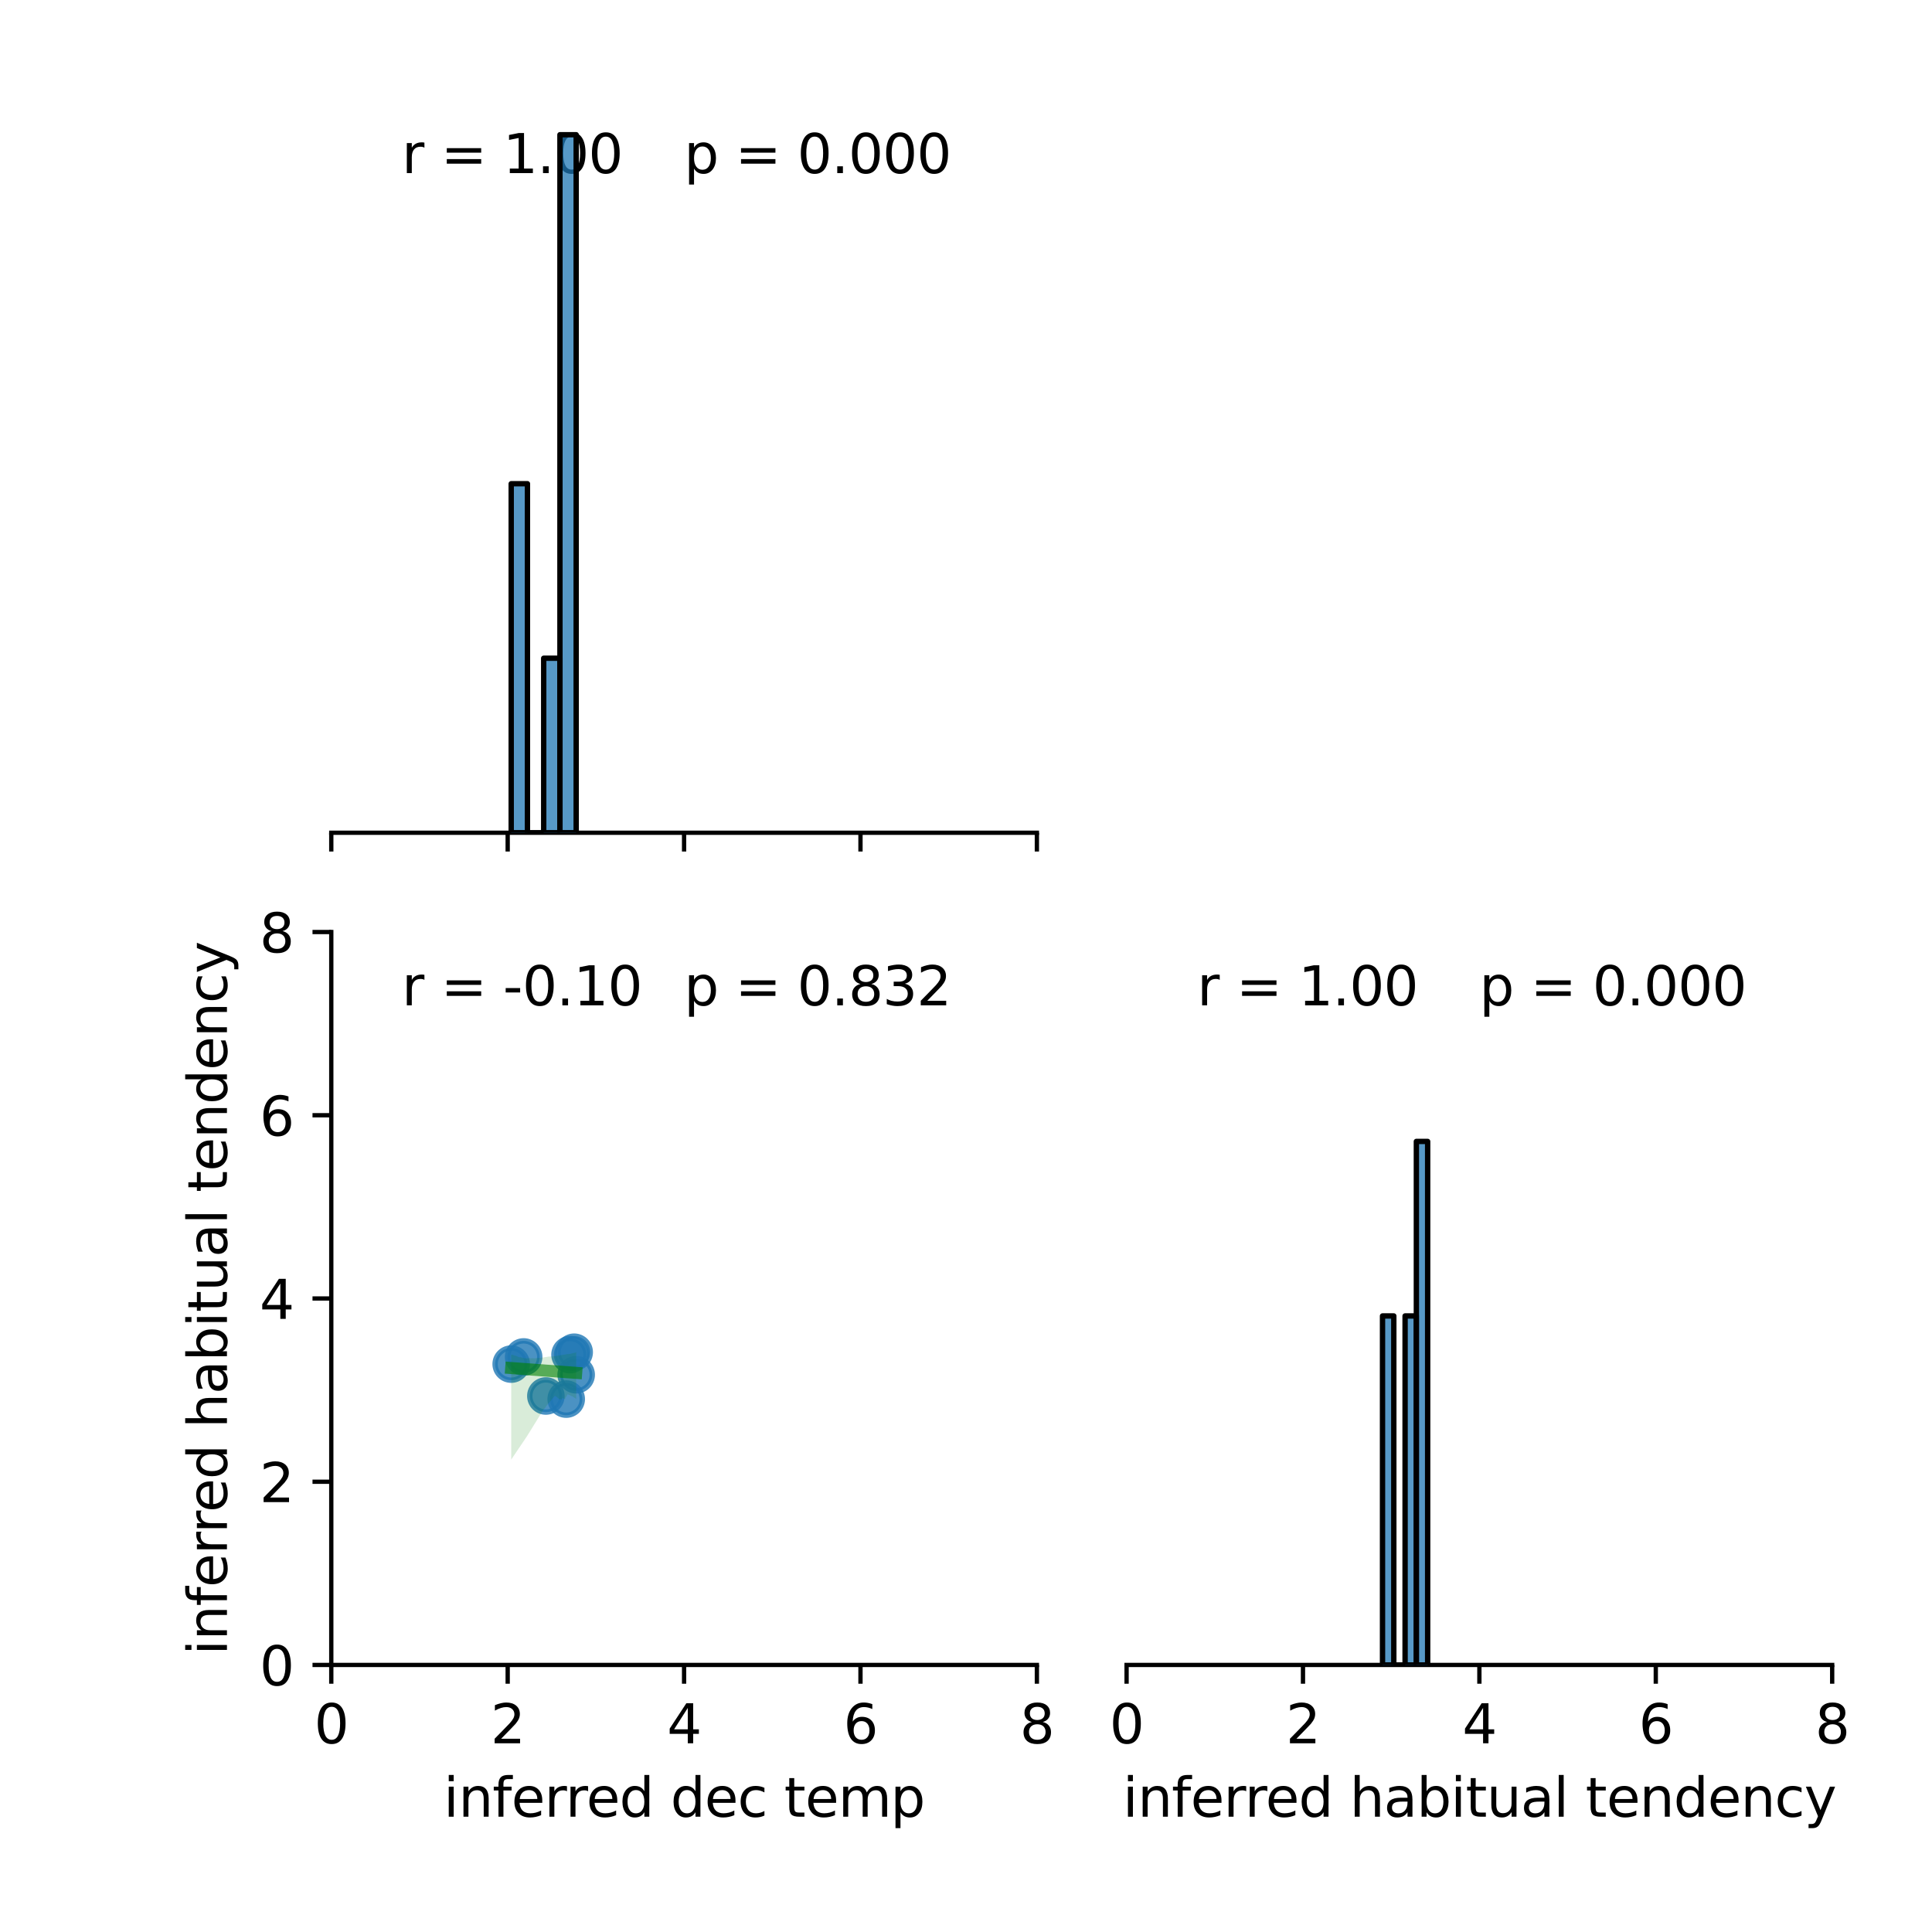 <?xml version="1.0" encoding="utf-8" standalone="no"?>
<!DOCTYPE svg PUBLIC "-//W3C//DTD SVG 1.1//EN"
  "http://www.w3.org/Graphics/SVG/1.1/DTD/svg11.dtd">
<svg xmlns:xlink="http://www.w3.org/1999/xlink" width="360pt" height="360pt" viewBox="0 0 360 360" xmlns="http://www.w3.org/2000/svg" version="1.1">
 <defs>
  <style type="text/css">*{stroke-linejoin: round; stroke-linecap: butt}</style>
 </defs>
 <g id="figure_1">
  <g id="patch_1">
   <path d="M 0 360 
L 360 360 
L 360 0 
L 0 0 
z
" style="fill: #ffffff"/>
  </g>
  <g id="axes_1">
   <g id="patch_2">
    <path d="M 61.73 155.17 
L 193.207 155.17 
L 193.207 18.6 
L 61.73 18.6 
z
" style="fill: #ffffff"/>
   </g>
   <g id="matplotlib.axis_1">
    <g id="xtick_1">
     <g id="line2d_1">
      <defs>
       <path id="m14de7a09ad" d="M 0 0 
L 0 3.5 
" style="stroke: #000000; stroke-width: 0.8"/>
      </defs>
      <g>
       <use xlink:href="#m14de7a09ad" x="61.73" y="155.17" style="stroke: #000000; stroke-width: 0.8"/>
      </g>
     </g>
    </g>
    <g id="xtick_2">
     <g id="line2d_2">
      <g>
       <use xlink:href="#m14de7a09ad" x="94.599" y="155.17" style="stroke: #000000; stroke-width: 0.8"/>
      </g>
     </g>
    </g>
    <g id="xtick_3">
     <g id="line2d_3">
      <g>
       <use xlink:href="#m14de7a09ad" x="127.469" y="155.17" style="stroke: #000000; stroke-width: 0.8"/>
      </g>
     </g>
    </g>
    <g id="xtick_4">
     <g id="line2d_4">
      <g>
       <use xlink:href="#m14de7a09ad" x="160.338" y="155.17" style="stroke: #000000; stroke-width: 0.8"/>
      </g>
     </g>
    </g>
    <g id="xtick_5">
     <g id="line2d_5">
      <g>
       <use xlink:href="#m14de7a09ad" x="193.207" y="155.17" style="stroke: #000000; stroke-width: 0.8"/>
      </g>
     </g>
    </g>
   </g>
   <g id="patch_3">
    <path d="M 61.73 155.17 
L 193.207 155.17 
" style="fill: none; stroke: #000000; stroke-width: 0.8; stroke-linejoin: miter; stroke-linecap: square"/>
   </g>
   <g id="text_1">
    <!-- r = 1.00  -->
    <g transform="translate(74.878 32.257) scale(0.1 -0.1)">
     <defs>
      <path id="DejaVuSans-72" d="M 2631 2963 
Q 2534 3019 2420 3045 
Q 2306 3072 2169 3072 
Q 1681 3072 1420 2755 
Q 1159 2438 1159 1844 
L 1159 0 
L 581 0 
L 581 3500 
L 1159 3500 
L 1159 2956 
Q 1341 3275 1631 3429 
Q 1922 3584 2338 3584 
Q 2397 3584 2469 3576 
Q 2541 3569 2628 3553 
L 2631 2963 
z
" transform="scale(0.016)"/>
      <path id="DejaVuSans-20" transform="scale(0.016)"/>
      <path id="DejaVuSans-3d" d="M 678 2906 
L 4684 2906 
L 4684 2381 
L 678 2381 
L 678 2906 
z
M 678 1631 
L 4684 1631 
L 4684 1100 
L 678 1100 
L 678 1631 
z
" transform="scale(0.016)"/>
      <path id="DejaVuSans-31" d="M 794 531 
L 1825 531 
L 1825 4091 
L 703 3866 
L 703 4441 
L 1819 4666 
L 2450 4666 
L 2450 531 
L 3481 531 
L 3481 0 
L 794 0 
L 794 531 
z
" transform="scale(0.016)"/>
      <path id="DejaVuSans-2e" d="M 684 794 
L 1344 794 
L 1344 0 
L 684 0 
L 684 794 
z
" transform="scale(0.016)"/>
      <path id="DejaVuSans-30" d="M 2034 4250 
Q 1547 4250 1301 3770 
Q 1056 3291 1056 2328 
Q 1056 1369 1301 889 
Q 1547 409 2034 409 
Q 2525 409 2770 889 
Q 3016 1369 3016 2328 
Q 3016 3291 2770 3770 
Q 2525 4250 2034 4250 
z
M 2034 4750 
Q 2819 4750 3233 4129 
Q 3647 3509 3647 2328 
Q 3647 1150 3233 529 
Q 2819 -91 2034 -91 
Q 1250 -91 836 529 
Q 422 1150 422 2328 
Q 422 3509 836 4129 
Q 1250 4750 2034 4750 
z
" transform="scale(0.016)"/>
     </defs>
     <use xlink:href="#DejaVuSans-72"/>
     <use xlink:href="#DejaVuSans-20" x="41.113"/>
     <use xlink:href="#DejaVuSans-3d" x="72.9"/>
     <use xlink:href="#DejaVuSans-20" x="156.689"/>
     <use xlink:href="#DejaVuSans-31" x="188.477"/>
     <use xlink:href="#DejaVuSans-2e" x="252.1"/>
     <use xlink:href="#DejaVuSans-30" x="283.887"/>
     <use xlink:href="#DejaVuSans-30" x="347.51"/>
     <use xlink:href="#DejaVuSans-20" x="411.133"/>
    </g>
   </g>
   <g id="text_2">
    <!-- p = 0.000 -->
    <g transform="translate(127.469 32.257) scale(0.1 -0.1)">
     <defs>
      <path id="DejaVuSans-70" d="M 1159 525 
L 1159 -1331 
L 581 -1331 
L 581 3500 
L 1159 3500 
L 1159 2969 
Q 1341 3281 1617 3432 
Q 1894 3584 2278 3584 
Q 2916 3584 3314 3078 
Q 3713 2572 3713 1747 
Q 3713 922 3314 415 
Q 2916 -91 2278 -91 
Q 1894 -91 1617 61 
Q 1341 213 1159 525 
z
M 3116 1747 
Q 3116 2381 2855 2742 
Q 2594 3103 2138 3103 
Q 1681 3103 1420 2742 
Q 1159 2381 1159 1747 
Q 1159 1113 1420 752 
Q 1681 391 2138 391 
Q 2594 391 2855 752 
Q 3116 1113 3116 1747 
z
" transform="scale(0.016)"/>
     </defs>
     <use xlink:href="#DejaVuSans-70"/>
     <use xlink:href="#DejaVuSans-20" x="63.477"/>
     <use xlink:href="#DejaVuSans-3d" x="95.264"/>
     <use xlink:href="#DejaVuSans-20" x="179.053"/>
     <use xlink:href="#DejaVuSans-30" x="210.84"/>
     <use xlink:href="#DejaVuSans-2e" x="274.463"/>
     <use xlink:href="#DejaVuSans-30" x="306.25"/>
     <use xlink:href="#DejaVuSans-30" x="369.873"/>
     <use xlink:href="#DejaVuSans-30" x="433.496"/>
    </g>
   </g>
  </g>
  <g id="axes_2">
   <g id="patch_4">
    <path d="M 61.73 310.24 
L 193.207 310.24 
L 193.207 173.67 
L 61.73 173.67 
z
" style="fill: #ffffff"/>
   </g>
   <g id="PathCollection_1">
    <defs>
     <path id="m0b805c5adc" d="M 0 3 
C 0.796 3 1.559 2.684 2.121 2.121 
C 2.684 1.559 3 0.796 3 0 
C 3 -0.796 2.684 -1.559 2.121 -2.121 
C 1.559 -2.684 0.796 -3 0 -3 
C -0.796 -3 -1.559 -2.684 -2.121 -2.121 
C -2.684 -1.559 -3 -0.796 -3 0 
C -3 0.796 -2.684 1.559 -2.121 2.121 
C -1.559 2.684 -0.796 3 0 3 
z
" style="stroke: #1f77b4; stroke-opacity: 0.8"/>
    </defs>
    <g clip-path="url(#p1874840270)">
     <use xlink:href="#m0b805c5adc" x="105.507" y="260.704" style="fill: #1f77b4; fill-opacity: 0.8; stroke: #1f77b4; stroke-opacity: 0.8"/>
     <use xlink:href="#m0b805c5adc" x="106.216" y="252.416" style="fill: #1f77b4; fill-opacity: 0.8; stroke: #1f77b4; stroke-opacity: 0.8"/>
     <use xlink:href="#m0b805c5adc" x="106.99" y="251.968" style="fill: #1f77b4; fill-opacity: 0.8; stroke: #1f77b4; stroke-opacity: 0.8"/>
     <use xlink:href="#m0b805c5adc" x="97.573" y="252.848" style="fill: #1f77b4; fill-opacity: 0.8; stroke: #1f77b4; stroke-opacity: 0.8"/>
     <use xlink:href="#m0b805c5adc" x="95.255" y="254.18" style="fill: #1f77b4; fill-opacity: 0.8; stroke: #1f77b4; stroke-opacity: 0.8"/>
     <use xlink:href="#m0b805c5adc" x="107.363" y="256.167" style="fill: #1f77b4; fill-opacity: 0.8; stroke: #1f77b4; stroke-opacity: 0.8"/>
     <use xlink:href="#m0b805c5adc" x="101.716" y="260.124" style="fill: #1f77b4; fill-opacity: 0.8; stroke: #1f77b4; stroke-opacity: 0.8"/>
    </g>
   </g>
   <g id="PolyCollection_1">
    <path d="M 95.255 252.434 
L 95.255 271.976 
L 95.377 271.794 
L 95.5 271.613 
L 95.622 271.432 
L 95.744 271.251 
L 95.867 271.07 
L 95.989 270.889 
L 96.111 270.708 
L 96.234 270.526 
L 96.356 270.345 
L 96.478 270.164 
L 96.6 269.983 
L 96.723 269.802 
L 96.845 269.621 
L 96.967 269.44 
L 97.09 269.258 
L 97.212 269.077 
L 97.334 268.896 
L 97.457 268.715 
L 97.579 268.534 
L 97.701 268.353 
L 97.823 268.172 
L 97.946 267.99 
L 98.068 267.809 
L 98.19 267.628 
L 98.313 267.431 
L 98.435 267.233 
L 98.557 267.035 
L 98.68 266.838 
L 98.802 266.64 
L 98.924 266.442 
L 99.046 266.245 
L 99.169 266.047 
L 99.291 265.85 
L 99.413 265.652 
L 99.536 265.454 
L 99.658 265.257 
L 99.78 265.059 
L 99.903 264.861 
L 100.025 264.664 
L 100.147 264.466 
L 100.27 264.268 
L 100.392 264.07 
L 100.514 263.872 
L 100.636 263.674 
L 100.759 263.475 
L 100.881 263.277 
L 101.003 263.079 
L 101.126 262.881 
L 101.248 262.683 
L 101.37 262.555 
L 101.493 262.427 
L 101.615 262.299 
L 101.737 262.114 
L 101.859 261.913 
L 101.982 261.751 
L 102.104 261.607 
L 102.226 261.462 
L 102.349 261.318 
L 102.471 261.173 
L 102.593 261.029 
L 102.716 260.884 
L 102.838 260.74 
L 102.96 260.582 
L 103.083 260.45 
L 103.205 260.306 
L 103.327 260.161 
L 103.449 260.1 
L 103.572 260.196 
L 103.694 260.276 
L 103.816 260.347 
L 103.939 260.464 
L 104.061 260.58 
L 104.183 260.675 
L 104.306 260.771 
L 104.428 260.71 
L 104.55 260.78 
L 104.672 260.754 
L 104.795 260.495 
L 104.917 260.541 
L 105.039 260.614 
L 105.162 260.658 
L 105.284 260.752 
L 105.406 260.342 
L 105.529 260.241 
L 105.651 260.017 
L 105.773 259.814 
L 105.896 259.853 
L 106.018 259.91 
L 106.14 259.967 
L 106.262 260.023 
L 106.385 260.08 
L 106.507 260.137 
L 106.629 260.194 
L 106.752 260.252 
L 106.874 260.333 
L 106.996 260.415 
L 107.119 260.496 
L 107.241 260.577 
L 107.363 260.659 
L 107.363 251.953 
L 107.363 251.953 
L 107.241 252.038 
L 107.119 252.07 
L 106.996 252.089 
L 106.874 252.108 
L 106.752 252.127 
L 106.629 252.161 
L 106.507 252.203 
L 106.385 252.264 
L 106.262 252.273 
L 106.14 252.261 
L 106.018 252.281 
L 105.896 252.3 
L 105.773 252.319 
L 105.651 252.339 
L 105.529 252.358 
L 105.406 252.377 
L 105.284 252.397 
L 105.162 252.416 
L 105.039 252.435 
L 104.917 252.454 
L 104.795 252.473 
L 104.672 252.492 
L 104.55 252.512 
L 104.428 252.531 
L 104.306 252.55 
L 104.183 252.57 
L 104.061 252.589 
L 103.939 252.608 
L 103.816 252.627 
L 103.694 252.643 
L 103.572 252.659 
L 103.449 252.675 
L 103.327 252.691 
L 103.205 252.706 
L 103.083 252.722 
L 102.96 252.738 
L 102.838 252.754 
L 102.716 252.761 
L 102.593 252.772 
L 102.471 252.778 
L 102.349 252.774 
L 102.226 252.782 
L 102.104 252.802 
L 101.982 252.822 
L 101.859 252.841 
L 101.737 252.861 
L 101.615 252.881 
L 101.493 252.901 
L 101.37 252.921 
L 101.248 252.93 
L 101.126 252.951 
L 101.003 252.973 
L 100.881 252.994 
L 100.759 253.015 
L 100.636 253.037 
L 100.514 253.044 
L 100.392 253.03 
L 100.27 253.035 
L 100.147 253.052 
L 100.025 253.07 
L 99.903 253.087 
L 99.78 253.096 
L 99.658 253.097 
L 99.536 253.108 
L 99.413 253.102 
L 99.291 253.069 
L 99.169 253.086 
L 99.046 253.103 
L 98.924 253.093 
L 98.802 253.103 
L 98.68 253.075 
L 98.557 253.063 
L 98.435 253.076 
L 98.313 253.089 
L 98.19 253.102 
L 98.068 253.116 
L 97.946 253.112 
L 97.823 253.089 
L 97.701 253.089 
L 97.579 253.05 
L 97.457 253.016 
L 97.334 252.991 
L 97.212 252.958 
L 97.09 252.928 
L 96.967 252.907 
L 96.845 252.907 
L 96.723 252.913 
L 96.6 252.844 
L 96.478 252.8 
L 96.356 252.735 
L 96.234 252.67 
L 96.111 252.616 
L 95.989 252.612 
L 95.867 252.597 
L 95.744 252.544 
L 95.622 252.477 
L 95.5 252.462 
L 95.377 252.448 
L 95.255 252.434 
z
" clip-path="url(#p1874840270)" style="fill: #008000; fill-opacity: 0.15"/>
   </g>
   <g id="matplotlib.axis_2">
    <g id="xtick_6">
     <g id="line2d_6">
      <g>
       <use xlink:href="#m14de7a09ad" x="61.73" y="310.24" style="stroke: #000000; stroke-width: 0.8"/>
      </g>
     </g>
     <g id="text_3">
      <!-- 0 -->
      <g transform="translate(58.549 324.838) scale(0.1 -0.1)">
       <use xlink:href="#DejaVuSans-30"/>
      </g>
     </g>
    </g>
    <g id="xtick_7">
     <g id="line2d_7">
      <g>
       <use xlink:href="#m14de7a09ad" x="94.599" y="310.24" style="stroke: #000000; stroke-width: 0.8"/>
      </g>
     </g>
     <g id="text_4">
      <!-- 2 -->
      <g transform="translate(91.418 324.838) scale(0.1 -0.1)">
       <defs>
        <path id="DejaVuSans-32" d="M 1228 531 
L 3431 531 
L 3431 0 
L 469 0 
L 469 531 
Q 828 903 1448 1529 
Q 2069 2156 2228 2338 
Q 2531 2678 2651 2914 
Q 2772 3150 2772 3378 
Q 2772 3750 2511 3984 
Q 2250 4219 1831 4219 
Q 1534 4219 1204 4116 
Q 875 4013 500 3803 
L 500 4441 
Q 881 4594 1212 4672 
Q 1544 4750 1819 4750 
Q 2544 4750 2975 4387 
Q 3406 4025 3406 3419 
Q 3406 3131 3298 2873 
Q 3191 2616 2906 2266 
Q 2828 2175 2409 1742 
Q 1991 1309 1228 531 
z
" transform="scale(0.016)"/>
       </defs>
       <use xlink:href="#DejaVuSans-32"/>
      </g>
     </g>
    </g>
    <g id="xtick_8">
     <g id="line2d_8">
      <g>
       <use xlink:href="#m14de7a09ad" x="127.469" y="310.24" style="stroke: #000000; stroke-width: 0.8"/>
      </g>
     </g>
     <g id="text_5">
      <!-- 4 -->
      <g transform="translate(124.287 324.838) scale(0.1 -0.1)">
       <defs>
        <path id="DejaVuSans-34" d="M 2419 4116 
L 825 1625 
L 2419 1625 
L 2419 4116 
z
M 2253 4666 
L 3047 4666 
L 3047 1625 
L 3713 1625 
L 3713 1100 
L 3047 1100 
L 3047 0 
L 2419 0 
L 2419 1100 
L 313 1100 
L 313 1709 
L 2253 4666 
z
" transform="scale(0.016)"/>
       </defs>
       <use xlink:href="#DejaVuSans-34"/>
      </g>
     </g>
    </g>
    <g id="xtick_9">
     <g id="line2d_9">
      <g>
       <use xlink:href="#m14de7a09ad" x="160.338" y="310.24" style="stroke: #000000; stroke-width: 0.8"/>
      </g>
     </g>
     <g id="text_6">
      <!-- 6 -->
      <g transform="translate(157.157 324.838) scale(0.1 -0.1)">
       <defs>
        <path id="DejaVuSans-36" d="M 2113 2584 
Q 1688 2584 1439 2293 
Q 1191 2003 1191 1497 
Q 1191 994 1439 701 
Q 1688 409 2113 409 
Q 2538 409 2786 701 
Q 3034 994 3034 1497 
Q 3034 2003 2786 2293 
Q 2538 2584 2113 2584 
z
M 3366 4563 
L 3366 3988 
Q 3128 4100 2886 4159 
Q 2644 4219 2406 4219 
Q 1781 4219 1451 3797 
Q 1122 3375 1075 2522 
Q 1259 2794 1537 2939 
Q 1816 3084 2150 3084 
Q 2853 3084 3261 2657 
Q 3669 2231 3669 1497 
Q 3669 778 3244 343 
Q 2819 -91 2113 -91 
Q 1303 -91 875 529 
Q 447 1150 447 2328 
Q 447 3434 972 4092 
Q 1497 4750 2381 4750 
Q 2619 4750 2861 4703 
Q 3103 4656 3366 4563 
z
" transform="scale(0.016)"/>
       </defs>
       <use xlink:href="#DejaVuSans-36"/>
      </g>
     </g>
    </g>
    <g id="xtick_10">
     <g id="line2d_10">
      <g>
       <use xlink:href="#m14de7a09ad" x="193.207" y="310.24" style="stroke: #000000; stroke-width: 0.8"/>
      </g>
     </g>
     <g id="text_7">
      <!-- 8 -->
      <g transform="translate(190.026 324.838) scale(0.1 -0.1)">
       <defs>
        <path id="DejaVuSans-38" d="M 2034 2216 
Q 1584 2216 1326 1975 
Q 1069 1734 1069 1313 
Q 1069 891 1326 650 
Q 1584 409 2034 409 
Q 2484 409 2743 651 
Q 3003 894 3003 1313 
Q 3003 1734 2745 1975 
Q 2488 2216 2034 2216 
z
M 1403 2484 
Q 997 2584 770 2862 
Q 544 3141 544 3541 
Q 544 4100 942 4425 
Q 1341 4750 2034 4750 
Q 2731 4750 3128 4425 
Q 3525 4100 3525 3541 
Q 3525 3141 3298 2862 
Q 3072 2584 2669 2484 
Q 3125 2378 3379 2068 
Q 3634 1759 3634 1313 
Q 3634 634 3220 271 
Q 2806 -91 2034 -91 
Q 1263 -91 848 271 
Q 434 634 434 1313 
Q 434 1759 690 2068 
Q 947 2378 1403 2484 
z
M 1172 3481 
Q 1172 3119 1398 2916 
Q 1625 2713 2034 2713 
Q 2441 2713 2670 2916 
Q 2900 3119 2900 3481 
Q 2900 3844 2670 4047 
Q 2441 4250 2034 4250 
Q 1625 4250 1398 4047 
Q 1172 3844 1172 3481 
z
" transform="scale(0.016)"/>
       </defs>
       <use xlink:href="#DejaVuSans-38"/>
      </g>
     </g>
    </g>
    <g id="text_8">
     <!-- inferred dec temp -->
     <g transform="translate(82.653 338.517) scale(0.1 -0.1)">
      <defs>
       <path id="DejaVuSans-69" d="M 603 3500 
L 1178 3500 
L 1178 0 
L 603 0 
L 603 3500 
z
M 603 4863 
L 1178 4863 
L 1178 4134 
L 603 4134 
L 603 4863 
z
" transform="scale(0.016)"/>
       <path id="DejaVuSans-6e" d="M 3513 2113 
L 3513 0 
L 2938 0 
L 2938 2094 
Q 2938 2591 2744 2837 
Q 2550 3084 2163 3084 
Q 1697 3084 1428 2787 
Q 1159 2491 1159 1978 
L 1159 0 
L 581 0 
L 581 3500 
L 1159 3500 
L 1159 2956 
Q 1366 3272 1645 3428 
Q 1925 3584 2291 3584 
Q 2894 3584 3203 3211 
Q 3513 2838 3513 2113 
z
" transform="scale(0.016)"/>
       <path id="DejaVuSans-66" d="M 2375 4863 
L 2375 4384 
L 1825 4384 
Q 1516 4384 1395 4259 
Q 1275 4134 1275 3809 
L 1275 3500 
L 2222 3500 
L 2222 3053 
L 1275 3053 
L 1275 0 
L 697 0 
L 697 3053 
L 147 3053 
L 147 3500 
L 697 3500 
L 697 3744 
Q 697 4328 969 4595 
Q 1241 4863 1831 4863 
L 2375 4863 
z
" transform="scale(0.016)"/>
       <path id="DejaVuSans-65" d="M 3597 1894 
L 3597 1613 
L 953 1613 
Q 991 1019 1311 708 
Q 1631 397 2203 397 
Q 2534 397 2845 478 
Q 3156 559 3463 722 
L 3463 178 
Q 3153 47 2828 -22 
Q 2503 -91 2169 -91 
Q 1331 -91 842 396 
Q 353 884 353 1716 
Q 353 2575 817 3079 
Q 1281 3584 2069 3584 
Q 2775 3584 3186 3129 
Q 3597 2675 3597 1894 
z
M 3022 2063 
Q 3016 2534 2758 2815 
Q 2500 3097 2075 3097 
Q 1594 3097 1305 2825 
Q 1016 2553 972 2059 
L 3022 2063 
z
" transform="scale(0.016)"/>
       <path id="DejaVuSans-64" d="M 2906 2969 
L 2906 4863 
L 3481 4863 
L 3481 0 
L 2906 0 
L 2906 525 
Q 2725 213 2448 61 
Q 2172 -91 1784 -91 
Q 1150 -91 751 415 
Q 353 922 353 1747 
Q 353 2572 751 3078 
Q 1150 3584 1784 3584 
Q 2172 3584 2448 3432 
Q 2725 3281 2906 2969 
z
M 947 1747 
Q 947 1113 1208 752 
Q 1469 391 1925 391 
Q 2381 391 2643 752 
Q 2906 1113 2906 1747 
Q 2906 2381 2643 2742 
Q 2381 3103 1925 3103 
Q 1469 3103 1208 2742 
Q 947 2381 947 1747 
z
" transform="scale(0.016)"/>
       <path id="DejaVuSans-63" d="M 3122 3366 
L 3122 2828 
Q 2878 2963 2633 3030 
Q 2388 3097 2138 3097 
Q 1578 3097 1268 2742 
Q 959 2388 959 1747 
Q 959 1106 1268 751 
Q 1578 397 2138 397 
Q 2388 397 2633 464 
Q 2878 531 3122 666 
L 3122 134 
Q 2881 22 2623 -34 
Q 2366 -91 2075 -91 
Q 1284 -91 818 406 
Q 353 903 353 1747 
Q 353 2603 823 3093 
Q 1294 3584 2113 3584 
Q 2378 3584 2631 3529 
Q 2884 3475 3122 3366 
z
" transform="scale(0.016)"/>
       <path id="DejaVuSans-74" d="M 1172 4494 
L 1172 3500 
L 2356 3500 
L 2356 3053 
L 1172 3053 
L 1172 1153 
Q 1172 725 1289 603 
Q 1406 481 1766 481 
L 2356 481 
L 2356 0 
L 1766 0 
Q 1100 0 847 248 
Q 594 497 594 1153 
L 594 3053 
L 172 3053 
L 172 3500 
L 594 3500 
L 594 4494 
L 1172 4494 
z
" transform="scale(0.016)"/>
       <path id="DejaVuSans-6d" d="M 3328 2828 
Q 3544 3216 3844 3400 
Q 4144 3584 4550 3584 
Q 5097 3584 5394 3201 
Q 5691 2819 5691 2113 
L 5691 0 
L 5113 0 
L 5113 2094 
Q 5113 2597 4934 2840 
Q 4756 3084 4391 3084 
Q 3944 3084 3684 2787 
Q 3425 2491 3425 1978 
L 3425 0 
L 2847 0 
L 2847 2094 
Q 2847 2600 2669 2842 
Q 2491 3084 2119 3084 
Q 1678 3084 1418 2786 
Q 1159 2488 1159 1978 
L 1159 0 
L 581 0 
L 581 3500 
L 1159 3500 
L 1159 2956 
Q 1356 3278 1631 3431 
Q 1906 3584 2284 3584 
Q 2666 3584 2933 3390 
Q 3200 3197 3328 2828 
z
" transform="scale(0.016)"/>
      </defs>
      <use xlink:href="#DejaVuSans-69"/>
      <use xlink:href="#DejaVuSans-6e" x="27.783"/>
      <use xlink:href="#DejaVuSans-66" x="91.162"/>
      <use xlink:href="#DejaVuSans-65" x="126.367"/>
      <use xlink:href="#DejaVuSans-72" x="187.891"/>
      <use xlink:href="#DejaVuSans-72" x="227.254"/>
      <use xlink:href="#DejaVuSans-65" x="266.117"/>
      <use xlink:href="#DejaVuSans-64" x="327.641"/>
      <use xlink:href="#DejaVuSans-20" x="391.117"/>
      <use xlink:href="#DejaVuSans-64" x="422.904"/>
      <use xlink:href="#DejaVuSans-65" x="486.381"/>
      <use xlink:href="#DejaVuSans-63" x="547.904"/>
      <use xlink:href="#DejaVuSans-20" x="602.885"/>
      <use xlink:href="#DejaVuSans-74" x="634.672"/>
      <use xlink:href="#DejaVuSans-65" x="673.881"/>
      <use xlink:href="#DejaVuSans-6d" x="735.404"/>
      <use xlink:href="#DejaVuSans-70" x="832.816"/>
     </g>
    </g>
   </g>
   <g id="matplotlib.axis_3">
    <g id="ytick_1">
     <g id="line2d_11">
      <defs>
       <path id="me6f9badf1e" d="M 0 0 
L -3.5 0 
" style="stroke: #000000; stroke-width: 0.8"/>
      </defs>
      <g>
       <use xlink:href="#me6f9badf1e" x="61.73" y="310.24" style="stroke: #000000; stroke-width: 0.8"/>
      </g>
     </g>
     <g id="text_9">
      <!-- 0 -->
      <g transform="translate(48.367 314.039) scale(0.1 -0.1)">
       <use xlink:href="#DejaVuSans-30"/>
      </g>
     </g>
    </g>
    <g id="ytick_2">
     <g id="line2d_12">
      <g>
       <use xlink:href="#me6f9badf1e" x="61.73" y="276.098" style="stroke: #000000; stroke-width: 0.8"/>
      </g>
     </g>
     <g id="text_10">
      <!-- 2 -->
      <g transform="translate(48.367 279.897) scale(0.1 -0.1)">
       <use xlink:href="#DejaVuSans-32"/>
      </g>
     </g>
    </g>
    <g id="ytick_3">
     <g id="line2d_13">
      <g>
       <use xlink:href="#me6f9badf1e" x="61.73" y="241.955" style="stroke: #000000; stroke-width: 0.8"/>
      </g>
     </g>
     <g id="text_11">
      <!-- 4 -->
      <g transform="translate(48.367 245.754) scale(0.1 -0.1)">
       <use xlink:href="#DejaVuSans-34"/>
      </g>
     </g>
    </g>
    <g id="ytick_4">
     <g id="line2d_14">
      <g>
       <use xlink:href="#me6f9badf1e" x="61.73" y="207.812" style="stroke: #000000; stroke-width: 0.8"/>
      </g>
     </g>
     <g id="text_12">
      <!-- 6 -->
      <g transform="translate(48.367 211.612) scale(0.1 -0.1)">
       <use xlink:href="#DejaVuSans-36"/>
      </g>
     </g>
    </g>
    <g id="ytick_5">
     <g id="line2d_15">
      <g>
       <use xlink:href="#me6f9badf1e" x="61.73" y="173.67" style="stroke: #000000; stroke-width: 0.8"/>
      </g>
     </g>
     <g id="text_13">
      <!-- 8 -->
      <g transform="translate(48.367 177.469) scale(0.1 -0.1)">
       <use xlink:href="#DejaVuSans-38"/>
      </g>
     </g>
    </g>
    <g id="text_14">
     <!-- inferred habitual tendency -->
     <g transform="translate(42.288 308.401) rotate(-90) scale(0.1 -0.1)">
      <defs>
       <path id="DejaVuSans-68" d="M 3513 2113 
L 3513 0 
L 2938 0 
L 2938 2094 
Q 2938 2591 2744 2837 
Q 2550 3084 2163 3084 
Q 1697 3084 1428 2787 
Q 1159 2491 1159 1978 
L 1159 0 
L 581 0 
L 581 4863 
L 1159 4863 
L 1159 2956 
Q 1366 3272 1645 3428 
Q 1925 3584 2291 3584 
Q 2894 3584 3203 3211 
Q 3513 2838 3513 2113 
z
" transform="scale(0.016)"/>
       <path id="DejaVuSans-61" d="M 2194 1759 
Q 1497 1759 1228 1600 
Q 959 1441 959 1056 
Q 959 750 1161 570 
Q 1363 391 1709 391 
Q 2188 391 2477 730 
Q 2766 1069 2766 1631 
L 2766 1759 
L 2194 1759 
z
M 3341 1997 
L 3341 0 
L 2766 0 
L 2766 531 
Q 2569 213 2275 61 
Q 1981 -91 1556 -91 
Q 1019 -91 701 211 
Q 384 513 384 1019 
Q 384 1609 779 1909 
Q 1175 2209 1959 2209 
L 2766 2209 
L 2766 2266 
Q 2766 2663 2505 2880 
Q 2244 3097 1772 3097 
Q 1472 3097 1187 3025 
Q 903 2953 641 2809 
L 641 3341 
Q 956 3463 1253 3523 
Q 1550 3584 1831 3584 
Q 2591 3584 2966 3190 
Q 3341 2797 3341 1997 
z
" transform="scale(0.016)"/>
       <path id="DejaVuSans-62" d="M 3116 1747 
Q 3116 2381 2855 2742 
Q 2594 3103 2138 3103 
Q 1681 3103 1420 2742 
Q 1159 2381 1159 1747 
Q 1159 1113 1420 752 
Q 1681 391 2138 391 
Q 2594 391 2855 752 
Q 3116 1113 3116 1747 
z
M 1159 2969 
Q 1341 3281 1617 3432 
Q 1894 3584 2278 3584 
Q 2916 3584 3314 3078 
Q 3713 2572 3713 1747 
Q 3713 922 3314 415 
Q 2916 -91 2278 -91 
Q 1894 -91 1617 61 
Q 1341 213 1159 525 
L 1159 0 
L 581 0 
L 581 4863 
L 1159 4863 
L 1159 2969 
z
" transform="scale(0.016)"/>
       <path id="DejaVuSans-75" d="M 544 1381 
L 544 3500 
L 1119 3500 
L 1119 1403 
Q 1119 906 1312 657 
Q 1506 409 1894 409 
Q 2359 409 2629 706 
Q 2900 1003 2900 1516 
L 2900 3500 
L 3475 3500 
L 3475 0 
L 2900 0 
L 2900 538 
Q 2691 219 2414 64 
Q 2138 -91 1772 -91 
Q 1169 -91 856 284 
Q 544 659 544 1381 
z
M 1991 3584 
L 1991 3584 
z
" transform="scale(0.016)"/>
       <path id="DejaVuSans-6c" d="M 603 4863 
L 1178 4863 
L 1178 0 
L 603 0 
L 603 4863 
z
" transform="scale(0.016)"/>
       <path id="DejaVuSans-79" d="M 2059 -325 
Q 1816 -950 1584 -1140 
Q 1353 -1331 966 -1331 
L 506 -1331 
L 506 -850 
L 844 -850 
Q 1081 -850 1212 -737 
Q 1344 -625 1503 -206 
L 1606 56 
L 191 3500 
L 800 3500 
L 1894 763 
L 2988 3500 
L 3597 3500 
L 2059 -325 
z
" transform="scale(0.016)"/>
      </defs>
      <use xlink:href="#DejaVuSans-69"/>
      <use xlink:href="#DejaVuSans-6e" x="27.783"/>
      <use xlink:href="#DejaVuSans-66" x="91.162"/>
      <use xlink:href="#DejaVuSans-65" x="126.367"/>
      <use xlink:href="#DejaVuSans-72" x="187.891"/>
      <use xlink:href="#DejaVuSans-72" x="227.254"/>
      <use xlink:href="#DejaVuSans-65" x="266.117"/>
      <use xlink:href="#DejaVuSans-64" x="327.641"/>
      <use xlink:href="#DejaVuSans-20" x="391.117"/>
      <use xlink:href="#DejaVuSans-68" x="422.904"/>
      <use xlink:href="#DejaVuSans-61" x="486.283"/>
      <use xlink:href="#DejaVuSans-62" x="547.562"/>
      <use xlink:href="#DejaVuSans-69" x="611.039"/>
      <use xlink:href="#DejaVuSans-74" x="638.822"/>
      <use xlink:href="#DejaVuSans-75" x="678.031"/>
      <use xlink:href="#DejaVuSans-61" x="741.41"/>
      <use xlink:href="#DejaVuSans-6c" x="802.689"/>
      <use xlink:href="#DejaVuSans-20" x="830.473"/>
      <use xlink:href="#DejaVuSans-74" x="862.26"/>
      <use xlink:href="#DejaVuSans-65" x="901.469"/>
      <use xlink:href="#DejaVuSans-6e" x="962.992"/>
      <use xlink:href="#DejaVuSans-64" x="1026.371"/>
      <use xlink:href="#DejaVuSans-65" x="1089.848"/>
      <use xlink:href="#DejaVuSans-6e" x="1151.371"/>
      <use xlink:href="#DejaVuSans-63" x="1214.75"/>
      <use xlink:href="#DejaVuSans-79" x="1269.73"/>
     </g>
    </g>
   </g>
   <g id="line2d_16">
    <path d="M 95.255 254.914 
L 95.377 254.923 
L 95.5 254.933 
L 95.622 254.942 
L 95.744 254.951 
L 95.867 254.96 
L 95.989 254.969 
L 96.111 254.978 
L 96.234 254.987 
L 96.356 254.996 
L 96.478 255.005 
L 96.6 255.014 
L 96.723 255.024 
L 96.845 255.033 
L 96.967 255.042 
L 97.09 255.051 
L 97.212 255.06 
L 97.334 255.069 
L 97.457 255.078 
L 97.579 255.087 
L 97.701 255.096 
L 97.823 255.105 
L 97.946 255.115 
L 98.068 255.124 
L 98.19 255.133 
L 98.313 255.142 
L 98.435 255.151 
L 98.557 255.16 
L 98.68 255.169 
L 98.802 255.178 
L 98.924 255.187 
L 99.046 255.197 
L 99.169 255.206 
L 99.291 255.215 
L 99.413 255.224 
L 99.536 255.233 
L 99.658 255.242 
L 99.78 255.251 
L 99.903 255.26 
L 100.025 255.269 
L 100.147 255.278 
L 100.27 255.288 
L 100.392 255.297 
L 100.514 255.306 
L 100.636 255.315 
L 100.759 255.324 
L 100.881 255.333 
L 101.003 255.342 
L 101.126 255.351 
L 101.248 255.36 
L 101.37 255.369 
L 101.493 255.379 
L 101.615 255.388 
L 101.737 255.397 
L 101.859 255.406 
L 101.982 255.415 
L 102.104 255.424 
L 102.226 255.433 
L 102.349 255.442 
L 102.471 255.451 
L 102.593 255.46 
L 102.716 255.47 
L 102.838 255.479 
L 102.96 255.488 
L 103.083 255.497 
L 103.205 255.506 
L 103.327 255.515 
L 103.449 255.524 
L 103.572 255.533 
L 103.694 255.542 
L 103.816 255.551 
L 103.939 255.561 
L 104.061 255.57 
L 104.183 255.579 
L 104.306 255.588 
L 104.428 255.597 
L 104.55 255.606 
L 104.672 255.615 
L 104.795 255.624 
L 104.917 255.633 
L 105.039 255.642 
L 105.162 255.652 
L 105.284 255.661 
L 105.406 255.67 
L 105.529 255.679 
L 105.651 255.688 
L 105.773 255.697 
L 105.896 255.706 
L 106.018 255.715 
L 106.14 255.724 
L 106.262 255.733 
L 106.385 255.743 
L 106.507 255.752 
L 106.629 255.761 
L 106.752 255.77 
L 106.874 255.779 
L 106.996 255.788 
L 107.119 255.797 
L 107.241 255.806 
L 107.363 255.815 
" clip-path="url(#p1874840270)" style="fill: none; stroke: #008000; stroke-opacity: 0.6; stroke-width: 2.25; stroke-linecap: square"/>
   </g>
   <g id="patch_5">
    <path d="M 61.73 310.24 
L 61.73 173.67 
" style="fill: none; stroke: #000000; stroke-width: 0.8; stroke-linejoin: miter; stroke-linecap: square"/>
   </g>
   <g id="patch_6">
    <path d="M 61.73 310.24 
L 193.207 310.24 
" style="fill: none; stroke: #000000; stroke-width: 0.8; stroke-linejoin: miter; stroke-linecap: square"/>
   </g>
   <g id="text_15">
    <!-- r = -0.10  -->
    <g transform="translate(74.878 187.327) scale(0.1 -0.1)">
     <defs>
      <path id="DejaVuSans-2d" d="M 313 2009 
L 1997 2009 
L 1997 1497 
L 313 1497 
L 313 2009 
z
" transform="scale(0.016)"/>
     </defs>
     <use xlink:href="#DejaVuSans-72"/>
     <use xlink:href="#DejaVuSans-20" x="41.113"/>
     <use xlink:href="#DejaVuSans-3d" x="72.9"/>
     <use xlink:href="#DejaVuSans-20" x="156.689"/>
     <use xlink:href="#DejaVuSans-2d" x="188.477"/>
     <use xlink:href="#DejaVuSans-30" x="224.561"/>
     <use xlink:href="#DejaVuSans-2e" x="288.184"/>
     <use xlink:href="#DejaVuSans-31" x="319.971"/>
     <use xlink:href="#DejaVuSans-30" x="383.594"/>
     <use xlink:href="#DejaVuSans-20" x="447.217"/>
    </g>
   </g>
   <g id="text_16">
    <!-- p = 0.832 -->
    <g transform="translate(127.469 187.327) scale(0.1 -0.1)">
     <defs>
      <path id="DejaVuSans-33" d="M 2597 2516 
Q 3050 2419 3304 2112 
Q 3559 1806 3559 1356 
Q 3559 666 3084 287 
Q 2609 -91 1734 -91 
Q 1441 -91 1130 -33 
Q 819 25 488 141 
L 488 750 
Q 750 597 1062 519 
Q 1375 441 1716 441 
Q 2309 441 2620 675 
Q 2931 909 2931 1356 
Q 2931 1769 2642 2001 
Q 2353 2234 1838 2234 
L 1294 2234 
L 1294 2753 
L 1863 2753 
Q 2328 2753 2575 2939 
Q 2822 3125 2822 3475 
Q 2822 3834 2567 4026 
Q 2313 4219 1838 4219 
Q 1578 4219 1281 4162 
Q 984 4106 628 3988 
L 628 4550 
Q 988 4650 1302 4700 
Q 1616 4750 1894 4750 
Q 2613 4750 3031 4423 
Q 3450 4097 3450 3541 
Q 3450 3153 3228 2886 
Q 3006 2619 2597 2516 
z
" transform="scale(0.016)"/>
     </defs>
     <use xlink:href="#DejaVuSans-70"/>
     <use xlink:href="#DejaVuSans-20" x="63.477"/>
     <use xlink:href="#DejaVuSans-3d" x="95.264"/>
     <use xlink:href="#DejaVuSans-20" x="179.053"/>
     <use xlink:href="#DejaVuSans-30" x="210.84"/>
     <use xlink:href="#DejaVuSans-2e" x="274.463"/>
     <use xlink:href="#DejaVuSans-38" x="306.25"/>
     <use xlink:href="#DejaVuSans-33" x="369.873"/>
     <use xlink:href="#DejaVuSans-32" x="433.496"/>
    </g>
   </g>
  </g>
  <g id="axes_3">
   <g id="patch_7">
    <path d="M 209.923 310.24 
L 341.4 310.24 
L 341.4 173.67 
L 209.923 173.67 
z
" style="fill: #ffffff"/>
   </g>
   <g id="matplotlib.axis_4">
    <g id="xtick_11">
     <g id="line2d_17">
      <g>
       <use xlink:href="#m14de7a09ad" x="209.923" y="310.24" style="stroke: #000000; stroke-width: 0.8"/>
      </g>
     </g>
     <g id="text_17">
      <!-- 0 -->
      <g transform="translate(206.741 324.838) scale(0.1 -0.1)">
       <use xlink:href="#DejaVuSans-30"/>
      </g>
     </g>
    </g>
    <g id="xtick_12">
     <g id="line2d_18">
      <g>
       <use xlink:href="#m14de7a09ad" x="242.792" y="310.24" style="stroke: #000000; stroke-width: 0.8"/>
      </g>
     </g>
     <g id="text_18">
      <!-- 2 -->
      <g transform="translate(239.611 324.838) scale(0.1 -0.1)">
       <use xlink:href="#DejaVuSans-32"/>
      </g>
     </g>
    </g>
    <g id="xtick_13">
     <g id="line2d_19">
      <g>
       <use xlink:href="#m14de7a09ad" x="275.661" y="310.24" style="stroke: #000000; stroke-width: 0.8"/>
      </g>
     </g>
     <g id="text_19">
      <!-- 4 -->
      <g transform="translate(272.48 324.838) scale(0.1 -0.1)">
       <use xlink:href="#DejaVuSans-34"/>
      </g>
     </g>
    </g>
    <g id="xtick_14">
     <g id="line2d_20">
      <g>
       <use xlink:href="#m14de7a09ad" x="308.531" y="310.24" style="stroke: #000000; stroke-width: 0.8"/>
      </g>
     </g>
     <g id="text_20">
      <!-- 6 -->
      <g transform="translate(305.349 324.838) scale(0.1 -0.1)">
       <use xlink:href="#DejaVuSans-36"/>
      </g>
     </g>
    </g>
    <g id="xtick_15">
     <g id="line2d_21">
      <g>
       <use xlink:href="#m14de7a09ad" x="341.4" y="310.24" style="stroke: #000000; stroke-width: 0.8"/>
      </g>
     </g>
     <g id="text_21">
      <!-- 8 -->
      <g transform="translate(338.219 324.838) scale(0.1 -0.1)">
       <use xlink:href="#DejaVuSans-38"/>
      </g>
     </g>
    </g>
    <g id="text_22">
     <!-- inferred habitual tendency -->
     <g transform="translate(209.215 338.517) scale(0.1 -0.1)">
      <use xlink:href="#DejaVuSans-69"/>
      <use xlink:href="#DejaVuSans-6e" x="27.783"/>
      <use xlink:href="#DejaVuSans-66" x="91.162"/>
      <use xlink:href="#DejaVuSans-65" x="126.367"/>
      <use xlink:href="#DejaVuSans-72" x="187.891"/>
      <use xlink:href="#DejaVuSans-72" x="227.254"/>
      <use xlink:href="#DejaVuSans-65" x="266.117"/>
      <use xlink:href="#DejaVuSans-64" x="327.641"/>
      <use xlink:href="#DejaVuSans-20" x="391.117"/>
      <use xlink:href="#DejaVuSans-68" x="422.904"/>
      <use xlink:href="#DejaVuSans-61" x="486.283"/>
      <use xlink:href="#DejaVuSans-62" x="547.562"/>
      <use xlink:href="#DejaVuSans-69" x="611.039"/>
      <use xlink:href="#DejaVuSans-74" x="638.822"/>
      <use xlink:href="#DejaVuSans-75" x="678.031"/>
      <use xlink:href="#DejaVuSans-61" x="741.41"/>
      <use xlink:href="#DejaVuSans-6c" x="802.689"/>
      <use xlink:href="#DejaVuSans-20" x="830.473"/>
      <use xlink:href="#DejaVuSans-74" x="862.26"/>
      <use xlink:href="#DejaVuSans-65" x="901.469"/>
      <use xlink:href="#DejaVuSans-6e" x="962.992"/>
      <use xlink:href="#DejaVuSans-64" x="1026.371"/>
      <use xlink:href="#DejaVuSans-65" x="1089.848"/>
      <use xlink:href="#DejaVuSans-6e" x="1151.371"/>
      <use xlink:href="#DejaVuSans-63" x="1214.75"/>
      <use xlink:href="#DejaVuSans-79" x="1269.73"/>
     </g>
    </g>
   </g>
   <g id="patch_8">
    <path d="M 209.923 310.24 
L 341.4 310.24 
" style="fill: none; stroke: #000000; stroke-width: 0.8; stroke-linejoin: miter; stroke-linecap: square"/>
   </g>
   <g id="text_23">
    <!-- r = 1.00  -->
    <g transform="translate(223.07 187.327) scale(0.1 -0.1)">
     <use xlink:href="#DejaVuSans-72"/>
     <use xlink:href="#DejaVuSans-20" x="41.113"/>
     <use xlink:href="#DejaVuSans-3d" x="72.9"/>
     <use xlink:href="#DejaVuSans-20" x="156.689"/>
     <use xlink:href="#DejaVuSans-31" x="188.477"/>
     <use xlink:href="#DejaVuSans-2e" x="252.1"/>
     <use xlink:href="#DejaVuSans-30" x="283.887"/>
     <use xlink:href="#DejaVuSans-30" x="347.51"/>
     <use xlink:href="#DejaVuSans-20" x="411.133"/>
    </g>
   </g>
   <g id="text_24">
    <!-- p = 0.000 -->
    <g transform="translate(275.661 187.327) scale(0.1 -0.1)">
     <use xlink:href="#DejaVuSans-70"/>
     <use xlink:href="#DejaVuSans-20" x="63.477"/>
     <use xlink:href="#DejaVuSans-3d" x="95.264"/>
     <use xlink:href="#DejaVuSans-20" x="179.053"/>
     <use xlink:href="#DejaVuSans-30" x="210.84"/>
     <use xlink:href="#DejaVuSans-2e" x="274.463"/>
     <use xlink:href="#DejaVuSans-30" x="306.25"/>
     <use xlink:href="#DejaVuSans-30" x="369.873"/>
     <use xlink:href="#DejaVuSans-30" x="433.496"/>
    </g>
   </g>
  </g>
  <g id="axes_4">
   <g id="patch_9">
    <path d="M 95.255 155.17 
L 98.282 155.17 
L 98.282 90.137 
L 95.255 90.137 
z
" clip-path="url(#p827652cffd)" style="fill: #1f77b4; fill-opacity: 0.75; stroke: #000000; stroke-linejoin: miter"/>
   </g>
   <g id="patch_10">
    <path d="M 98.282 155.17 
L 101.309 155.17 
L 101.309 155.17 
L 98.282 155.17 
z
" clip-path="url(#p827652cffd)" style="fill: #1f77b4; fill-opacity: 0.75; stroke: #000000; stroke-linejoin: miter"/>
   </g>
   <g id="patch_11">
    <path d="M 101.309 155.17 
L 104.336 155.17 
L 104.336 122.653 
L 101.309 122.653 
z
" clip-path="url(#p827652cffd)" style="fill: #1f77b4; fill-opacity: 0.75; stroke: #000000; stroke-linejoin: miter"/>
   </g>
   <g id="patch_12">
    <path d="M 104.336 155.17 
L 107.363 155.17 
L 107.363 25.103 
L 104.336 25.103 
z
" clip-path="url(#p827652cffd)" style="fill: #1f77b4; fill-opacity: 0.75; stroke: #000000; stroke-linejoin: miter"/>
   </g>
  </g>
  <g id="axes_5">
   <g id="patch_13">
    <path d="M 257.611 310.24 
L 259.714 310.24 
L 259.714 245.207 
L 257.611 245.207 
z
" clip-path="url(#p6c1b5aa94a)" style="fill: #1f77b4; fill-opacity: 0.75; stroke: #000000; stroke-linejoin: miter"/>
   </g>
   <g id="patch_14">
    <path d="M 259.714 310.24 
L 261.817 310.24 
L 261.817 310.24 
L 259.714 310.24 
z
" clip-path="url(#p6c1b5aa94a)" style="fill: #1f77b4; fill-opacity: 0.75; stroke: #000000; stroke-linejoin: miter"/>
   </g>
   <g id="patch_15">
    <path d="M 261.817 310.24 
L 263.919 310.24 
L 263.919 245.207 
L 261.817 245.207 
z
" clip-path="url(#p6c1b5aa94a)" style="fill: #1f77b4; fill-opacity: 0.75; stroke: #000000; stroke-linejoin: miter"/>
   </g>
   <g id="patch_16">
    <path d="M 263.919 310.24 
L 266.022 310.24 
L 266.022 212.69 
L 263.919 212.69 
z
" clip-path="url(#p6c1b5aa94a)" style="fill: #1f77b4; fill-opacity: 0.75; stroke: #000000; stroke-linejoin: miter"/>
   </g>
  </g>
 </g>
 <defs>
  <clipPath id="p1874840270">
   <rect x="61.73" y="173.67" width="131.477" height="136.57"/>
  </clipPath>
  <clipPath id="p827652cffd">
   <rect x="61.73" y="18.6" width="131.477" height="136.57"/>
  </clipPath>
  <clipPath id="p6c1b5aa94a">
   <rect x="209.923" y="173.67" width="131.477" height="136.57"/>
  </clipPath>
 </defs>
</svg>
